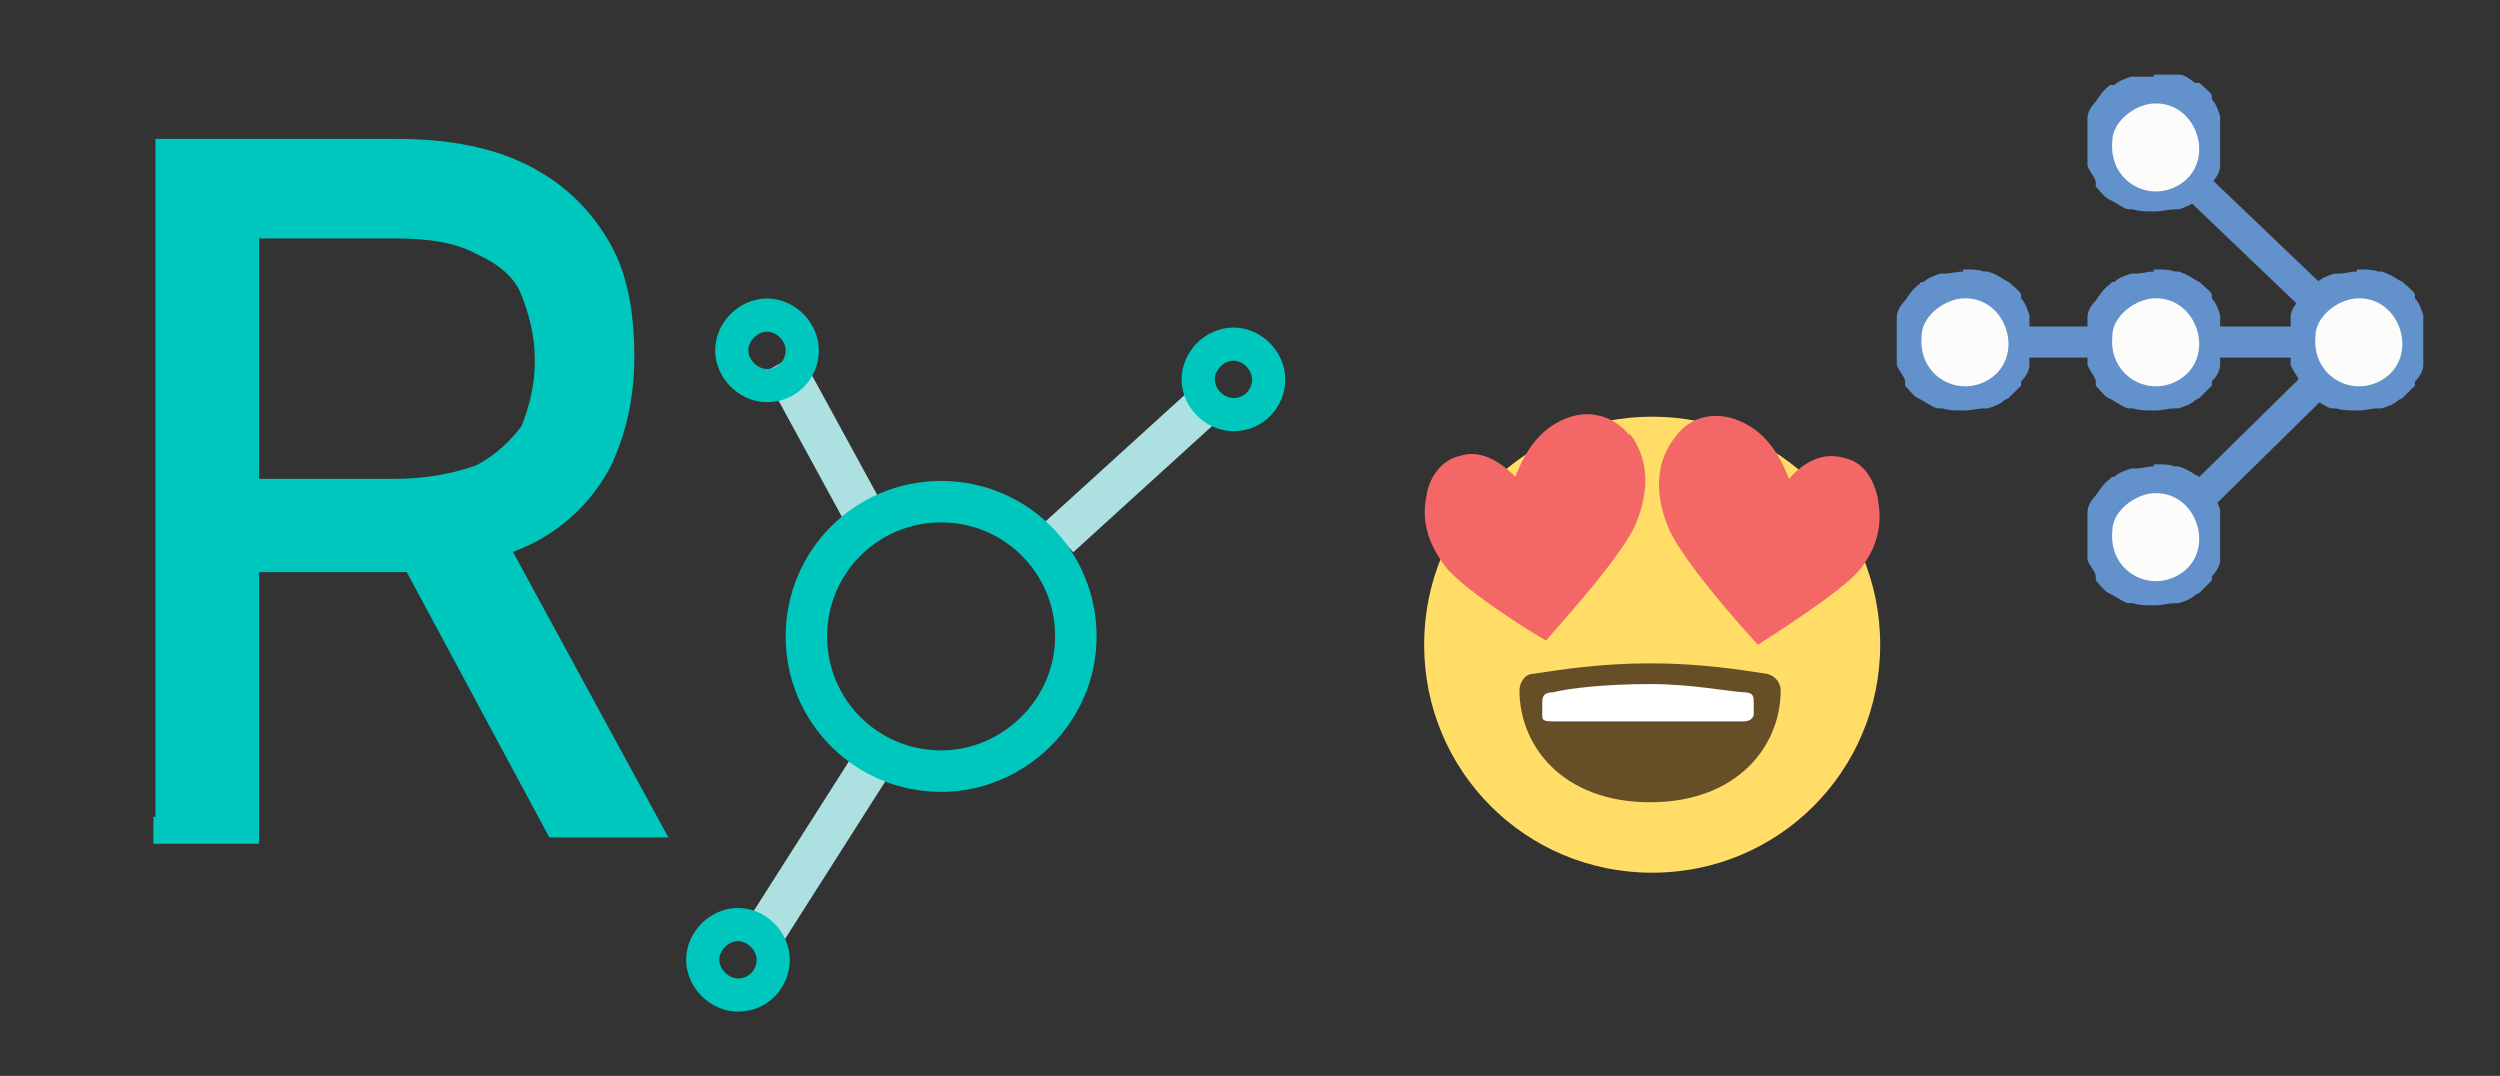 <?xml version="1.0" encoding="UTF-8"?>
<svg id="Layer_1" data-name="Layer 1" xmlns="http://www.w3.org/2000/svg" xmlns:xlink="http://www.w3.org/1999/xlink" version="1.1" viewBox="0 0 120.6 51.9"><rect x="0" y="0" width="120.6" height="51.9" fill="#333333" stroke="none"/>
  <defs>
    <style>
      .cls-1 {
        fill: #f46767;
      }

      .cls-1, .cls-2, .cls-3, .cls-4, .cls-5, .cls-6, .cls-7, .cls-8 {
        stroke-width: 0px;
      }

      .cls-9 {
        clip-path: url(#clippath);
      }

      .cls-2, .cls-10, .cls-11, .cls-12, .cls-13 {
        fill: none;
      }

      .cls-10, .cls-14 {
        stroke: #6291cc;
        stroke-width: 1.5px;
      }

      .cls-10, .cls-14, .cls-15 {
        stroke-miterlimit: 10;
      }

      .cls-11 {
        stroke: #ace0e1;
      }

      .cls-11, .cls-12 {
        stroke-width: 2px;
      }

      .cls-14, .cls-3 {
        fill: #6291cc;
      }

      .cls-12, .cls-13 {
        stroke-linecap: round;
        stroke-linejoin: round;
      }

      .cls-12, .cls-13, .cls-15 {
        stroke: #00c7be;
      }

      .cls-13 {
        stroke-width: 1.6px;
      }

      .cls-4 {
        fill: #664e27;
      }

      .cls-5 {
        fill: #ffdd67;
      }

      .cls-6 {
        fill: #4caf50;
      }

      .cls-7 {
        fill: #fcfdfb;
      }

      .cls-15 {
        fill: #00c7be;
      }

      .cls-8 {
        fill: #fff;
      }
    </style>
    <clipPath id="clippath">
      <rect class="cls-2" x="2.6" y="3.4" width="64.5" height="47.7"/>
    </clipPath>
  </defs>
  <g>
    <path class="cls-14" d="M104,26.1c3.3-3.2,6.5-6.4,9.8-9.6"/>
    <path class="cls-14" d="M103.9,7c3.3,3.2,6.6,6.3,9.9,9.5"/>
    <line class="cls-10" x1="94.8" y1="16.5" x2="113.8" y2="16.5"/>
    <g>
      <path class="cls-3" d="M103.9,3.6h.2c.2,0,.6,0,.8,0h.2c.3,0,.5.2.8.4,0,0,0,0,.2,0,.2.2.5.4.6.6,0,0,0,0,0,.2.2.2.3.5.4.8v.2c0,.3,0,.5,0,.8v.3c0,.3,0,.6,0,.9v.2c0,.3-.2.6-.4.8,0,0,0,.1,0,.2-.2.2-.4.4-.6.6,0,0,0,0-.2.1-.2.2-.5.3-.8.4h-.2c-.3,0-.6.1-.9.1h-.2c-.3,0-.6,0-.9-.1h-.2c-.2,0-.6-.3-.8-.4,0,0,0,0-.2-.1-.2-.1-.5-.5-.6-.6,0,0,0-.1,0-.2,0-.2-.3-.5-.4-.8v-.2c0-.3,0-.6,0-.8v-.3c0-.3,0-.6,0-.8v-.2c0-.3.2-.6.4-.8h0c.2-.3.4-.6.7-.8,0,0,0,0,.2,0,.2-.2.5-.3.8-.4h.2c.3,0,.6,0,.9,0h0Z"/>
      <path class="cls-7" d="M103.8,5c2.1-.2,3.1,2.6,1.5,3.8-1.5,1.1-3.6,0-3.4-2,0-.9,1-1.7,1.9-1.8Z"/>
    </g>
    <g>
      <path class="cls-3" d="M103.9,13h.2c.2,0,.6,0,.8.1h.2c.3.1.5.2.8.4,0,0,0,0,.2.1.2.2.5.4.6.6,0,0,0,.1,0,.2.2.2.3.5.4.8v.2c0,.3,0,.5,0,.8v.3c0,.3,0,.6,0,.9v.2c0,.3-.2.6-.4.8,0,0,0,.1,0,.2-.2.2-.4.4-.6.6,0,0,0,0-.2.1-.2.2-.5.3-.8.4h-.2c-.3,0-.6.1-.9.1h-.2c-.3,0-.6,0-.9-.1h-.2c-.2,0-.6-.3-.8-.4,0,0,0,0-.2-.1-.2-.1-.5-.5-.6-.6,0,0,0-.1,0-.2,0-.2-.3-.5-.4-.8v-.2c0-.3,0-.6,0-.8v-.3c0-.3,0-.6,0-.8v-.2c0-.3.2-.6.4-.8h0c.2-.3.4-.6.7-.8,0,0,0-.1.2-.1.2-.2.5-.3.8-.4h.2c.3,0,.6-.1.9-.1h0Z"/>
      <path class="cls-7" d="M103.8,14.4c2.1-.2,3.1,2.6,1.5,3.8-1.5,1.1-3.6,0-3.4-2,0-.9,1-1.7,1.9-1.8Z"/>
    </g>
    <g>
      <path class="cls-3" d="M103.9,22.4h.2c.2,0,.6,0,.8.1h.2c.3.1.5.2.8.4,0,0,0,0,.2.1.2.2.5.4.6.6,0,0,0,.1,0,.2.2.2.3.5.4.8v.2c0,.3,0,.5,0,.8v.3c0,.3,0,.6,0,.9v.2c0,.3-.2.6-.4.8,0,0,0,.1,0,.2-.2.2-.4.4-.6.6,0,0,0,0-.2.1-.2.2-.5.3-.8.4h-.2c-.3,0-.6.1-.9.1h-.2c-.3,0-.6,0-.9-.1h-.2c-.2,0-.6-.3-.8-.4,0,0,0,0-.2-.1-.2-.1-.5-.5-.6-.6,0,0,0-.1,0-.2,0-.2-.3-.5-.4-.8v-.2c0-.3,0-.6,0-.8v-.3c0-.3,0-.6,0-.8v-.2c0-.3.2-.6.4-.8h0c.2-.3.4-.6.7-.8,0,0,0-.1.2-.1.2-.2.5-.3.8-.4h.2c.3,0,.6-.1.9-.1h0Z"/>
      <path class="cls-7" d="M103.8,23.8c2.1-.2,3.1,2.6,1.5,3.8-1.5,1.1-3.6,0-3.4-2,0-.9,1-1.7,1.9-1.8Z"/>
    </g>
    <g>
      <path class="cls-3" d="M94.7,13h.2c.2,0,.6,0,.8.1h.2c.3.1.5.2.8.4,0,0,0,0,.2.1.2.2.5.4.6.6,0,0,0,.1,0,.2.2.2.3.5.4.8v.2c0,.3,0,.5,0,.8v.3c0,.3,0,.6,0,.9v.2c0,.3-.2.6-.4.8,0,0,0,.1,0,.2-.2.2-.4.4-.6.6,0,0,0,0-.2.1-.2.2-.5.3-.8.4h-.2c-.3,0-.6.1-.9.1h-.2c-.3,0-.6,0-.9-.1h-.2c-.2,0-.6-.3-.8-.4,0,0,0,0-.2-.1-.2-.1-.5-.5-.6-.6,0,0,0-.1,0-.2,0-.2-.3-.5-.4-.8v-.2c0-.3,0-.6,0-.8v-.3c0-.3,0-.6,0-.8v-.2c0-.3.2-.6.4-.8h0c.2-.3.4-.6.7-.8,0,0,0-.1.2-.1.2-.2.5-.3.8-.4h.2c.3,0,.6-.1.9-.1h0Z"/>
      <path class="cls-7" d="M94.6,14.4c2.1-.2,3.1,2.6,1.5,3.8-1.5,1.1-3.6,0-3.4-2,0-.9,1-1.7,1.9-1.8Z"/>
    </g>
    <g>
      <path class="cls-3" d="M113.7,13h.2c.2,0,.6,0,.8.1h.2c.3.1.5.2.8.4,0,0,0,0,.2.1.2.2.5.4.6.6,0,0,0,.1,0,.2.2.2.3.5.4.8v.2c0,.3,0,.5,0,.8v.3c0,.3,0,.6,0,.9v.2c0,.3-.2.6-.4.8,0,0,0,.1,0,.2-.2.2-.4.4-.6.6,0,0,0,0-.2.1-.2.2-.5.3-.8.4h-.2c-.3,0-.6.1-.9.1h-.2c-.3,0-.6,0-.9-.1h-.2c-.2,0-.6-.3-.8-.4,0,0,0,0-.2-.1-.2-.1-.5-.5-.6-.6,0,0,0-.1,0-.2,0-.2-.3-.5-.4-.8v-.2c0-.3,0-.6,0-.8v-.3c0-.3,0-.6,0-.8v-.2c0-.3.2-.6.4-.8h0c.2-.3.4-.6.7-.8,0,0,0-.1.2-.1.2-.2.5-.3.8-.4h.2c.3,0,.6-.1.9-.1h0Z"/>
      <path class="cls-7" d="M113.6,14.4c2.1-.2,3.1,2.6,1.5,3.8-1.5,1.1-3.6,0-3.4-2,0-.9,1-1.7,1.9-1.8Z"/>
    </g>
  </g>
  <path class="cls-6" d="M280.7,125"/>
  <g>
    <path class="cls-5" d="M90.7,31.1c0,6.1-4.9,11-11,11s-11-4.9-11-11,4.9-11,11-11,11,4.9,11,11Z"/>
    <path class="cls-1" d="M90.6,24.1c-.2-1-.7-1.8-1.6-2-1-.3-1.9.1-2.7,1-.5-1.3-1.2-2.3-2.4-2.8-1.2-.5-2.4-.2-3.1.8-.8,1-1.1,2.5-.3,4.4.8,1.8,4.2,5.5,4.3,5.6,0,0,4-2.5,4.9-3.6s1.1-2.3.9-3.3h0Z"/>
    <path class="cls-1" d="M78.6,21c-.7-.9-1.9-1.3-3.1-.8s-1.9,1.5-2.4,2.8c-.9-.9-1.8-1.3-2.7-1-.9.2-1.5,1.1-1.6,2-.2,1,0,2.1.9,3.3.9,1.2,4.8,3.6,4.9,3.6,0-.1,3.5-3.8,4.3-5.6.8-1.9.5-3.4-.3-4.4h0Z"/>
    <path class="cls-4" d="M85.9,33.3c0-.3-.2-.7-.7-.8-1.3-.2-3.2-.5-5.6-.5h0c-2.4,0-4.3.3-5.6.5-.5,0-.7.5-.7.8,0,2.7,2.1,5.4,6.3,5.4h0c4.2,0,6.3-2.7,6.3-5.4h0Z"/>
    <path class="cls-8" d="M84.3,33.4c-.8,0-2.5-.4-4.7-.4s-3.9.2-4.7.4c-.5,0-.5.3-.5.5v.6c0,.2,0,.3.5.3h9.2q.4,0,.5-.3v-.6c0-.3,0-.5-.5-.5h.2Z"/>
  </g>
  <g class="cls-9">
    <g>
      <path class="cls-11" d="M58.8,18.9l-7.7,7M37.7,17.5l4.2,7.7M37,44.8l4.9-7.7"/>
      <path class="cls-15" d="M8,39.9V7.2h11.1c2.5,0,4.6.4,6.3,1.3,1.7.9,2.8,2.1,3.6,3.5s1.1,3.2,1.1,5.2-.4,3.6-1.1,5.1c-.8,1.5-2,2.7-3.6,3.5-1.7.8-3.6,1.3-6.2,1.3h-9v-3.5h8.8c1.7,0,3.1-.3,4.2-.7,1.1-.6,1.8-1.3,2.4-2.1.4-1,.7-2.1.7-3.4s-.3-2.4-.7-3.4c-.4-1-1.3-1.7-2.4-2.2-1.1-.6-2.5-.8-4.2-.8h-7v29.2h-4.1v-.3ZM23.4,25.2l8,14.7h-4.6l-7.9-14.7h4.5Z"/>
      <path class="cls-12" d="M45.4,37.2c3.5,0,6.5-2.9,6.5-6.5s-2.9-6.5-6.5-6.5-6.5,2.9-6.5,6.5,2.9,6.5,6.5,6.5Z"/>
      <path class="cls-13" d="M59.5,20c1,0,1.7-.8,1.7-1.7s-.8-1.7-1.7-1.7-1.7.8-1.7,1.7.8,1.7,1.7,1.7Z"/>
      <path class="cls-13" d="M37,18.6c1,0,1.7-.8,1.7-1.7s-.8-1.7-1.7-1.7-1.7.8-1.7,1.7.8,1.7,1.7,1.7Z"/>
      <path class="cls-13" d="M35.6,48c1,0,1.7-.8,1.7-1.7s-.8-1.7-1.7-1.7-1.7.8-1.7,1.7.8,1.7,1.7,1.7Z"/>
    </g>
  </g>
</svg>